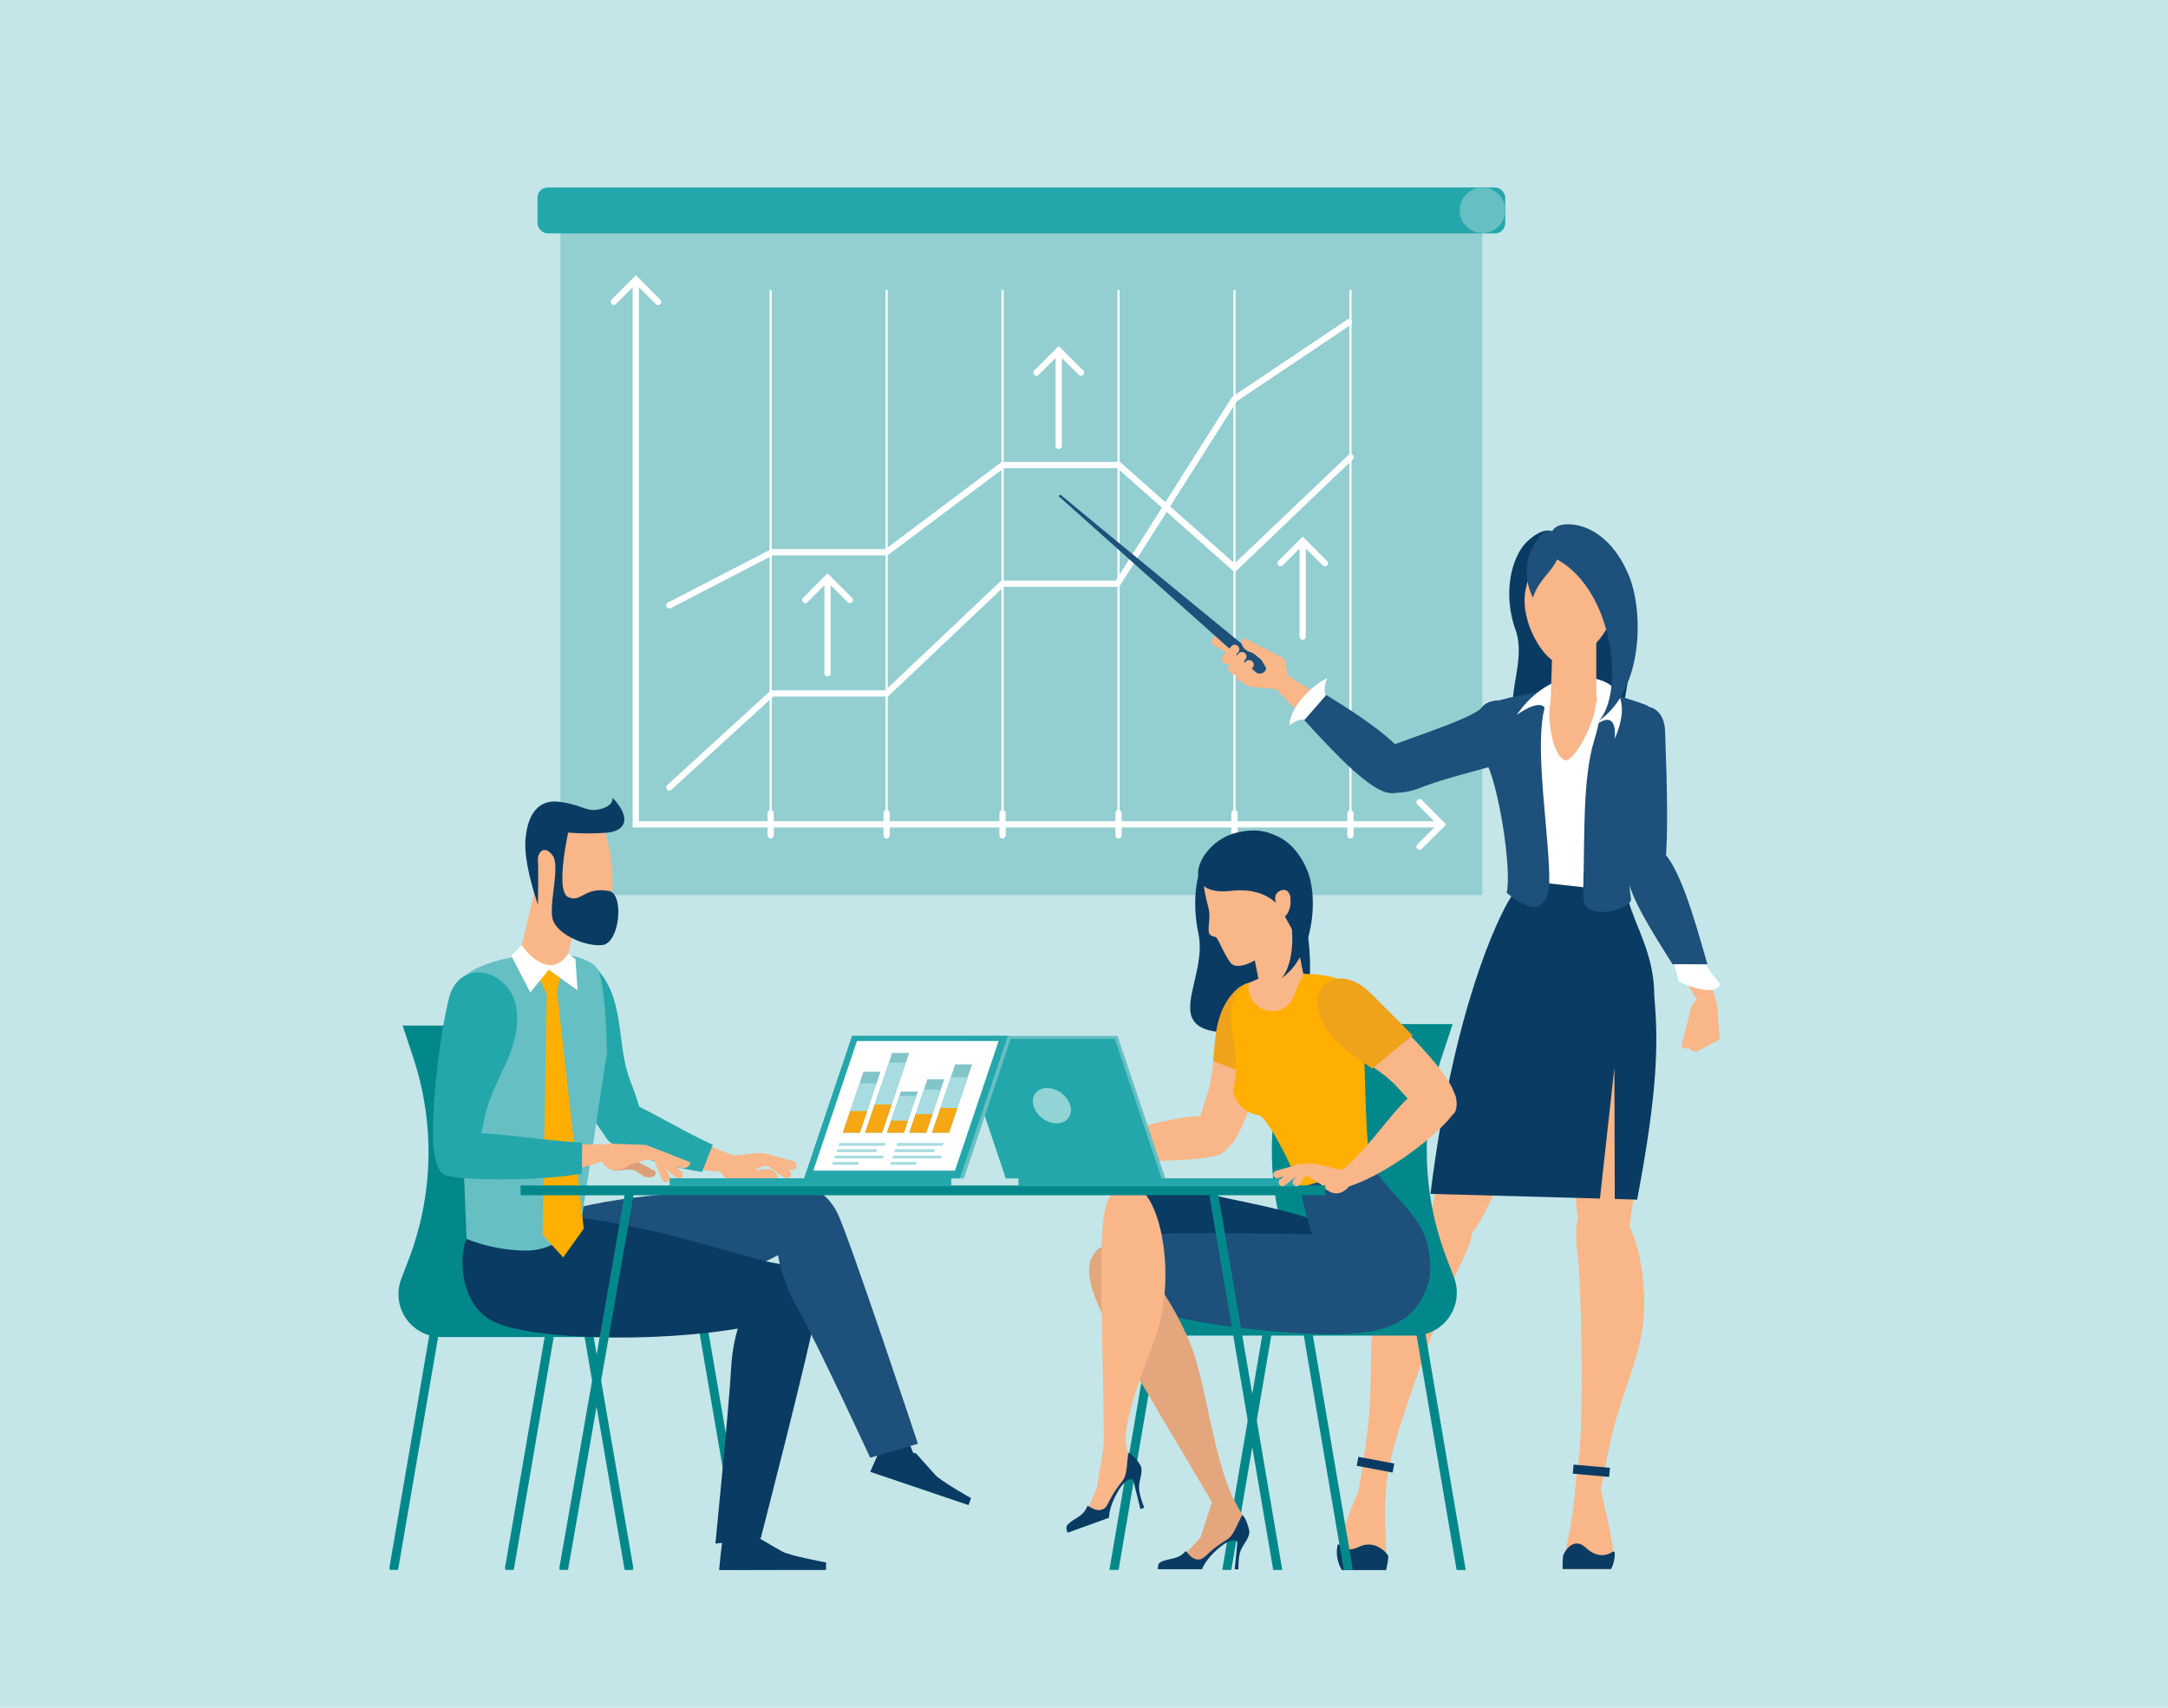 <svg xmlns="http://www.w3.org/2000/svg" width="1240" height="977.03" viewBox="0 0 1240 977.03"><defs><style>.cls-1{fill:#c4e6e8;}.cls-2{opacity:0.74;}.cls-3{fill:#81c5c9;}.cls-4{fill:#24a7ab;}.cls-5{fill:#66bfc3;}.cls-19,.cls-6{fill:#fff;}.cls-7{fill:#f9b689;}.cls-8{fill:#0a3b63;}.cls-9{fill:#1d507a;}.cls-10{fill:#d98b65;}.cls-11{fill:#02888b;}.cls-12{fill:#121f54;}.cls-13{fill:#ffaf02;}.cls-14{fill:#dba079;}.cls-15{fill:#efa31a;}.cls-16{fill:#404c4f;}.cls-17{fill:#262d2e;}.cls-18{fill:#e3a67d;}.cls-19{opacity:0.5;}.cls-20{fill:#a8dce0;}.cls-21{fill:#f5a714;}</style></defs><g id="Layer_2" data-name="Layer 2"><g id="Layer_2-2" data-name="Layer 2"><rect class="cls-1" width="1240" height="977.03"/><g class="cls-2"><rect class="cls-3" x="320.53" y="125.87" width="527.29" height="386.17"/></g><rect class="cls-4" x="307.42" y="107.28" width="553.52" height="26.23" rx="5.78"/><circle class="cls-5" cx="847.92" cy="120.3" r="13.02" transform="translate(163.29 634.8) rotate(-45)"/><path class="cls-6" d="M823.84,473.39h-462V163a1.79,1.79,0,0,1,3.58,0v306.8H823.84a1.79,1.79,0,0,1,0,3.57Z"/><path class="cls-6" d="M376.42,174.57a1.79,1.79,0,0,1-1.26-.53l-11.47-11.47L352.22,174a1.79,1.79,0,0,1-2.52-2.53l14-14,14,14a1.8,1.8,0,0,1-1.27,3.06Z"/><path class="cls-6" d="M811.93,486.17a1.79,1.79,0,0,1-1.27-3.05l11.47-11.47-11.47-11.47a1.8,1.8,0,0,1,0-2.53,1.79,1.79,0,0,1,2.53,0l14,14-14,14A1.79,1.79,0,0,1,811.93,486.17Z"/><path class="cls-6" d="M440.79,479.67a1.79,1.79,0,0,1-1.79-1.79V465.33a1.79,1.79,0,1,1,3.57,0v12.55A1.79,1.79,0,0,1,440.79,479.67Z"/><path class="cls-6" d="M507.11,479.67a1.79,1.79,0,0,1-1.79-1.79V465.33a1.79,1.79,0,1,1,3.57,0v12.55A1.79,1.79,0,0,1,507.11,479.67Z"/><path class="cls-6" d="M573.42,479.67a1.79,1.79,0,0,1-1.78-1.79V465.33a1.79,1.79,0,1,1,3.57,0v12.55A1.79,1.79,0,0,1,573.42,479.67Z"/><path class="cls-6" d="M639.74,479.67a1.79,1.79,0,0,1-1.78-1.79V465.33a1.79,1.79,0,1,1,3.57,0v12.55A1.79,1.79,0,0,1,639.74,479.67Z"/><path class="cls-6" d="M706.06,479.67a1.79,1.79,0,0,1-1.78-1.79V465.33a1.79,1.79,0,1,1,3.57,0v12.55A1.79,1.79,0,0,1,706.06,479.67Z"/><path class="cls-6" d="M440.79,472.25a.63.63,0,0,1-.63-.63V166.48a.63.63,0,1,1,1.25,0V471.62A.63.63,0,0,1,440.79,472.25Z"/><path class="cls-6" d="M507.11,472.25a.63.63,0,0,1-.63-.63V166.48a.63.63,0,1,1,1.25,0V471.62A.63.63,0,0,1,507.11,472.25Z"/><path class="cls-6" d="M573.42,472.25a.63.63,0,0,1-.62-.63V166.48a.63.63,0,1,1,1.25,0V471.62A.63.63,0,0,1,573.42,472.25Z"/><path class="cls-6" d="M639.74,472.25a.63.63,0,0,1-.62-.63V166.48a.63.63,0,1,1,1.25,0V471.62A.63.63,0,0,1,639.74,472.25Z"/><path class="cls-6" d="M706.06,472.25a.63.63,0,0,1-.62-.63V166.48a.63.63,0,1,1,1.25,0V471.62A.63.63,0,0,1,706.06,472.25Z"/><path class="cls-6" d="M772.38,479.67a1.79,1.79,0,0,1-1.79-1.79V465.33a1.79,1.79,0,0,1,3.58,0v12.55A1.79,1.79,0,0,1,772.38,479.67Z"/><path class="cls-6" d="M772.4,472.25a.63.63,0,0,1-.62-.63V166.48a.63.63,0,1,1,1.25,0V471.62A.63.63,0,0,1,772.4,472.25Z"/><path class="cls-6" d="M382.84,452.26a1.75,1.75,0,0,1-1.32-.58,1.79,1.79,0,0,1,.11-2.53l59.3-54.23h65.43l66.24-62.76h65.53L704.75,227l65.8-44.14a1.78,1.78,0,1,1,2,3l-65.17,43.73L640.1,335.73h-66l-66.23,62.76H442.32L384,451.79A1.74,1.74,0,0,1,382.84,452.26Z"/><path class="cls-6" d="M382.84,348.1a1.79,1.79,0,0,1-.83-3.38l59.18-30.6h65.32l66.42-49.86h67.65l65.53,58.09,65.08-62a1.79,1.79,0,1,1,2.6,2.46l-67.58,64.63-67.09-59.6h-65L507.7,317.7H442.06l-58.4,30.2A1.9,1.9,0,0,1,382.84,348.1Z"/><path class="cls-6" d="M486.05,345a1.75,1.75,0,0,1-1.26-.52L473.32,333,461.85,344.5a1.8,1.8,0,0,1-2.53,0,1.79,1.79,0,0,1,0-2.53l14-14,14,14a1.79,1.79,0,0,1,0,2.53A1.76,1.76,0,0,1,486.05,345Z"/><path class="cls-6" d="M473.32,386.94a1.79,1.79,0,0,1-1.79-1.79V333a1.79,1.79,0,0,1,3.58,0v52.16A1.79,1.79,0,0,1,473.32,386.94Z"/><path class="cls-6" d="M592.81,215a1.8,1.8,0,0,1-1.27-.53,1.77,1.77,0,0,1,0-2.52l14-14,14,14a1.78,1.78,0,1,1-2.52,2.52L605.54,203l-11.47,11.46A1.79,1.79,0,0,1,592.81,215Z"/><path class="cls-6" d="M605.54,256.87a1.79,1.79,0,0,1-1.79-1.78V202.93a1.79,1.79,0,0,1,3.58,0v52.16A1.79,1.79,0,0,1,605.54,256.87Z"/><path class="cls-6" d="M757.81,324a1.8,1.8,0,0,1-1.26-.52l-11.47-11.47-11.47,11.47a1.79,1.79,0,0,1-2.53-2.53l14-14,14,14a1.8,1.8,0,0,1,0,2.53A1.83,1.83,0,0,1,757.81,324Z"/><path class="cls-6" d="M745.08,366a1.79,1.79,0,0,1-1.79-1.79V312a1.79,1.79,0,0,1,3.58,0v52.16A1.79,1.79,0,0,1,745.08,366Z"/><path class="cls-7" d="M718.46,380.06h0a2.79,2.79,0,0,1-3.81,1l-20.28-11.8a2.78,2.78,0,1,1,2.79-4.82l20.29,11.8A2.79,2.79,0,0,1,718.46,380.06Z"/><path class="cls-7" d="M726.29,386.06h0a2.8,2.8,0,0,1-3.59,1.65l-22-8.17a2.79,2.79,0,1,1,1.93-5.23l22,8.17A2.8,2.8,0,0,1,726.29,386.06Z"/><path class="cls-7" d="M721.05,390.91l-6.82-.76-10.38-5.24a2.79,2.79,0,1,1,2.5-5l15.07,7.61Z"/><path class="cls-8" d="M881.28,419.1c19,3.67,26.19,7.72,35.72,4.26,17.79-6.47,20.37-85.41,7.67-104.46a56.17,56.17,0,0,0-5.34-2.59c-6-2.23-23.36-7.93-26.76-7.32-1.14.19-4-12.32-18.23,0-9.74,8.43-15.09,30-7.53,51.31C875.22,384,850.47,413.14,881.28,419.1Z"/><path class="cls-9" d="M780.17,443.55c2.06,4.82,12.6,14.92,32.37,7.05s56.77-14.88,79-24.7c17.89-7.9-33.25-35.6-44.06-21.15-5.08,6.8-50.12,20-63.09,26.51C771.2,437.88,778.12,438.74,780.17,443.55Z"/><path class="cls-7" d="M885.55,541.39c39.62,7.42,6,64.46-7.89,90.89S847.74,705.47,838,708s-21.48-5.16-18.15-20.26,15-91.77,31.17-121.59S873.46,539.12,885.55,541.39Z"/><path class="cls-7" d="M828.6,690.34c18.22,1.64,15.83,14.93,6.78,33S800,813.72,795.9,833.17s-6,30.68-6,30.68l-14.5-3.62s2.59-9.31,6.66-41-.73-53.34,6.79-78.19C795.54,718.78,813.05,688.94,828.6,690.34Z"/><path class="cls-7" d="M792.73,898.22a14.53,14.53,0,0,0,.4-3.78c-.16-6-1.55-28.19-.61-39.5a221.94,221.94,0,0,0,.62-22.22L786,831.53s-18.84,43-20.69,54.19a16.88,16.88,0,0,0,3.3,12.5Z"/><path class="cls-8" d="M792.78,898.22c.27-1.32,1.34-5.87,1.24-7.92,0-1-7-9.9-16.59-5.43-6.74,3.13-9.94.66-11.25-1.1A.68.68,0,0,0,765,884a19.88,19.88,0,0,0,2.49,14.2Z"/><rect class="cls-8" x="776.21" y="835.35" width="20.88" height="5.22" transform="translate(1404.79 1806.93) rotate(-169.34)"/><path class="cls-7" d="M918.61,540.67c-39.84-6.1-27,58.85-22.61,88.39s4,79,12.33,84.6,22,2.24,23.82-13.12S948.36,609,943,575.49,930.78,542.53,918.61,540.67Z"/><path class="cls-7" d="M919.73,689.29c-17.73-4.52-19.89,8.81-17.38,28.88s3.32,97,.68,116.69S900.37,866,900.37,866l13,1.23s.66-9.63,7.36-40.85,18.44-50.05,19.62-76C941.44,727.11,934.86,693.14,919.73,689.29Z"/><path class="cls-7" d="M893.82,897.62a13.82,13.82,0,0,1,.22-3.11c1.09-5.94,5.85-27.62,6.65-39a220.34,220.34,0,0,1,2.79-22l7.25-.08s12,45.32,12.15,56.71a15.28,15.28,0,0,1-1.91,7.47Z"/><path class="cls-8" d="M893.8,897.62a47.18,47.18,0,0,1,.26-7.69c.21-1,5.31-11.63,13.09-4.41,7,6.5,12.88,3.8,15.2,2.23a.77.77,0,0,1,1.21.63,19.49,19.49,0,0,1-2.06,9.24Z"/><rect class="cls-8" x="899.7" y="838.82" width="20.88" height="5.22" transform="translate(1741.6 1760.69) rotate(-174.88)"/><path class="cls-10" d="M898.37,581.94c-16-.52-47.58-5.16-48.34-26.9s28.28-52.34,30.1-64,26.43-18.62,26.43-18.62S921.49,480.94,926,499s13.55,46.07,14.41,61.32S909,582.28,898.37,581.94Z"/><path class="cls-8" d="M927,499.11c1.19,4.69,2.66,10,4.25,15.68,4.42,16,14.93,31.23,14.93,55.09,2.26,25.53,2.29,52.84-9.81,116.41l-12.8-.4-.22-75-8.26,74.78L818.18,683c13-105.19,38.58-158.32,46-169.76,5.36-8.25,6.73-18.9,7.49-23.22C872.4,470.05,924.39,469,927,499.11Z"/><path class="cls-9" d="M861.77,510.76c3.09-14.07-5-63.75-12.36-75.85-4.06-6.7-2.22-26.64-.15-29.86,3.21-5,25.69-8.06,32.81-9.71,8.95-2.06,17.38-4,20.06-3.71,4.9.57,38.79,10.85,40.31,12.21,13.49,12-17.22,61-9.57,110.42.65,4.62-16,10.42-24.12,5.69-4.37-2.53-3.3-12.2-2.64-17.47,1.56-12.45-20-2.82-20,2.94,0,3.87-1.09,8.84-4.77,12.18C875.53,522.87,861.77,510.76,861.77,510.76Z"/><path class="cls-6" d="M886.1,505.42c.78-33.05-16-113,9.14-113,2.09.25,28.76-8,16.78,30.38-6.91,22.16-5.6,54.75-6.42,84.77Z"/><path class="cls-6" d="M883.46,404.92c-3.28-5.24-15.86,4-15.86,4s14.18-23.2,38.47-21.56c34.4,2.33,17.38,35.25,17.38,35.25s2.49-16.87-10-8.44S883.46,404.92,883.46,404.92Z"/><path class="cls-7" d="M912,407c-1.56,9.23-12,29-16.71,27.91-6.74-1.55-10.35-22.14-8.78-31.37s.36-11.64,15.4-9.09S913.51,397.73,912,407Z"/><path class="cls-7" d="M903.91,327.85h0a12.08,12.08,0,0,1,9.09,11.7v59.8c0,6.67-5.4,7.11-12.06,7.11h0c-6.66,0-14,.69-14-6l1.94-60.93A12.07,12.07,0,0,1,903.91,327.85Z"/><path class="cls-7" d="M923.8,346.85c-3,18.07-22.1,34.11-31.94,32.7-8.36-1.2-22.44-23.06-19.48-41.14s16.88-30.84,31.08-28.51S926.76,328.77,923.8,346.85Z"/><path class="cls-7" d="M972.63,575.54c-14.82-25.72-38.35-57.34-41-74s9.86-19.12,16.8-14.87c12.92,7.94,23.21,54.8,31.42,80.67C988.65,595.16,972.63,575.54,972.63,575.54Z"/><path class="cls-6" d="M955.85,544.72l4.35,16.73s19.56,9.93,23.82,1.61a64.56,64.56,0,0,1-12.58-20.45Z"/><path class="cls-9" d="M956.64,551.63c-12.32-19.42-24-38.27-25.9-50.09-2.87-17.89,10.62-20.6,18.09-16,10.88,6.68,20,39,27.73,66.1Z"/><path class="cls-7" d="M982,574.58l1.5,18.35a5.76,5.76,0,0,1-.17,1.94l-13.23,6.84c-7.66-1-3.08-7.48-3.88-9.29l5.51-6.06s-8.13-8-.72-14.68c4.64-4.2,8-2,9.68-.17A5.2,5.2,0,0,1,982,574.58Z"/><path class="cls-9" d="M946.48,509.85c5-.8,6.81-15.49,7-37.44.15-20.72-.59-37.63-1.14-54.25-.71-21.67-27.49-17.14-25.76,6s2.17,56.94,5.26,70.67C934.94,508.83,941.47,510.66,946.48,509.85Z"/><path class="cls-7" d="M971.06,572.09h0a5.51,5.51,0,0,1,7.17,4.54l.07.61a5.51,5.51,0,0,1-2.32,5.22l-4.45,4a8.84,8.84,0,0,0-2.64,5.45l-.42,2.77c-.41,2.89-3.41,5.83-5.46,5.21h0a1.78,1.78,0,0,1-1.2-2.23l5.6-21.72A5.54,5.54,0,0,1,971.06,572.09Z"/><path class="cls-9" d="M886.3,311.13c.31,4.22,1.63,7.37,4.33,8.89,32.79,18.4,38.4,76.43,23.92,92.28,26-18.06,25.68-64.79,16.33-84.79-8.47-19.28-22.72-28.28-35.5-27.52C890.49,300.28,886.08,302.4,886.3,311.13Z"/><path class="cls-9" d="M873.4,330.34a32.66,32.66,0,0,0,3.41,11.58c4.31-13.92,17.26-17.47,15.36-32.83-4.46-9.82-11.67-6.13-17.67,8.94A30.72,30.72,0,0,0,873.4,330.34Z"/><path class="cls-7" d="M733.47,384.44c24.76,16.4,59.94,34.16,69.74,47.84s-.27,21.51-8.37,20.8c-15.11-1.32-45.26-38.64-64.16-58.11C710.37,374.06,733.47,384.44,733.47,384.44Z"/><path class="cls-6" d="M760.68,402c-5.87-6.38-1.51-14.08-1.51-14.08s-6.58,2.5-14.38,11.54-7.16,15.42-7.16,15.42,6.45-5.46,11-2.33S760.68,402,760.68,402Z"/><path class="cls-9" d="M758.55,397.61c19.86,12,38.26,25,45.27,34.79,10,14-.28,22.05-8.59,21.33-11.55-1-31.7-22.58-49.23-41.76Z"/><path class="cls-7" d="M707.85,386.23a7.58,7.58,0,0,0-1.46-2.13s.71-8.19,3.78-11.43,11.17,2.06,13.12,2.39l1.47-1.39s10.15,1.84,11.6,11.71c.91,6.19-1.11,8.71-3.56,9.08-.74.12-9.87-.83-16.07-1.41C712,392.61,709.57,389.52,707.85,386.23Z"/><path class="cls-9" d="M605.55,283.88c41.21,36.91,112.56,100.5,112.56,100.5a3.72,3.72,0,0,0,5.3-.34h0a3.72,3.72,0,0,0-.44-5.29s-74-60.56-116.58-95.85Z"/><path class="cls-7" d="M735.62,380.15h0a5.49,5.49,0,0,1-6,6l-.62-.06a5.52,5.52,0,0,1-4.57-3.42l-2.95-5.22a8.91,8.91,0,0,0-4.74-3.78l-2.61-1c-2.73-1-4.93-4.62-3.88-6.48h0a1.78,1.78,0,0,1,2.44-.68l19.95,10.25A5.5,5.5,0,0,1,735.62,380.15Z"/><path class="cls-7" d="M699.7,378.91h0a2.6,2.6,0,0,1-.17-3.67l4.92-5.71A2.6,2.6,0,0,1,708.3,373l-4.94,5.71A2.59,2.59,0,0,1,699.7,378.91Z"/><path class="cls-7" d="M703.67,383.21h0a2.57,2.57,0,0,1-.18-3.66l4.93-5.71a2.59,2.59,0,1,1,3.84,3.49L707.33,383A2.58,2.58,0,0,1,703.67,383.21Z"/><path class="cls-7" d="M707.8,387.87h0a2.6,2.6,0,0,1-.17-3.67l4.92-5.71A2.6,2.6,0,0,1,716.4,382l-4.94,5.71A2.59,2.59,0,0,1,707.8,387.87Z"/><path class="cls-7" d="M716.34,391.16h0a2.59,2.59,0,0,1-3.61.66l-4.55-3a2.6,2.6,0,0,1,2.94-4.28l4.56,3A2.61,2.61,0,0,1,716.34,391.16Z"/><path class="cls-8" d="M693.5,589.85c16.24,3.14,38.55-3.38,46.72-6.35,15.23-5.53,9.65-69.49-4.48-87.71-1.24-.63-3.19-1.71-4.57-2.22-5.14-1.91-20-6.79-22.93-6.27-1,.17-3.39-10.55-15.61,0-8.34,7.23-11.28,27.8-7.2,46.72C690.62,558.13,667.12,584.74,693.5,589.85Z"/><path class="cls-7" d="M601.1,656h0a2.16,2.16,0,0,1,1.23,2.81l-4.79,12.17a2.17,2.17,0,0,1-2.81,1.23h0a2.17,2.17,0,0,1-1.23-2.81l4.79-12.18A2.17,2.17,0,0,1,601.1,656Z"/><path class="cls-7" d="M599.77,657.85h0a2.17,2.17,0,0,1,0,3.07l-9.4,9.11a2.2,2.2,0,0,1-3.08,0h0a2.18,2.18,0,0,1,0-3.07l9.4-9.12A2.18,2.18,0,0,1,599.77,657.85Z"/><path class="cls-7" d="M624.37,655.85h0a5,5,0,0,1,1.55,7.55l-.35.44a5,5,0,0,1-4.88,1.78l-5.45-.37A8.11,8.11,0,0,0,610,667l-2.07,1.47c-2.16,1.56-6,1.45-6.87-.27h0a1.62,1.62,0,0,1,.7-2.2l17.76-10.07A5,5,0,0,1,624.37,655.85Z"/><path class="cls-7" d="M624.39,651.3l-17.78,1a5.36,5.36,0,0,0-1.84.42l-21.62,9a1,1,0,0,0-.47,1.37h0a3.94,3.94,0,0,0,4.5,1.83l14.7-4.22a10.2,10.2,0,0,1,5.64,0l7,2s8.76,6.7,14.17-1.29c3.39-5,.83-7.94-1.14-9.29A5,5,0,0,0,624.39,651.3Z"/><path class="cls-11" d="M223.08,898.14a2.56,2.56,0,0,1-.3-1.73l23.68-137.9a2.56,2.56,0,0,1,3-2.11,2.6,2.6,0,0,1,2.07,3L227.81,897.3a2.55,2.55,0,0,1-.3.84Z"/><path class="cls-11" d="M357.4,898.14a2.53,2.53,0,0,1-.29-.84L333.42,759.41a2.6,2.6,0,0,1,2.08-3,2.55,2.55,0,0,1,2.95,2.11l23.69,137.9a2.67,2.67,0,0,1-.3,1.73Z"/><path class="cls-11" d="M289.22,898.14a2.56,2.56,0,0,1-.3-1.73l23.68-137.9a2.55,2.55,0,0,1,2.95-2.11,2.6,2.6,0,0,1,2.08,3L294,897.3a2.79,2.79,0,0,1-.3.84Z"/><path class="cls-11" d="M423.54,898.14a2.79,2.79,0,0,1-.3-.84L399.56,759.41a2.6,2.6,0,0,1,2.08-3,2.55,2.55,0,0,1,2.95,2.11l23.68,137.9a2.61,2.61,0,0,1-.29,1.73Z"/><path class="cls-11" d="M318.13,731.59l4.16-10.87A172.09,172.09,0,0,0,325,605.05L318.9,586.7H230.29l6.07,18.35a172.09,172.09,0,0,1-2.68,115.67l-4.16,10.87a24.54,24.54,0,0,0,22.91,33.31H341A24.53,24.53,0,0,1,318.13,731.59Z"/><path class="cls-4" d="M360.88,656.49c10-4.5,7.82-17.17-.28-37.85s-3-44.64-17.62-62.53-44-8.74-36.29,15.1,30,68,40,79.11S360.88,656.49,360.88,656.49Z"/><path class="cls-7" d="M394.07,667.89a117.9,117.9,0,0,0,21.83,2.58c27.18.14,6.25-8.69,6.25-8.69-9.62-2.95-19.86-7.94-29.75-13.09Z"/><path class="cls-4" d="M407.69,654.87c-21.36-9.47-46.3-26.48-57.3-26.87-15.69-.56-7.75,17.85-3,23.94,3.9,5,26.64,14.37,54.17,18.52Z"/><path class="cls-7" d="M416,661.45l17.79-1.82c12,0,6,7.57,6,7.57a10.25,10.25,0,0,0-5.59.9l-6.58,3.09s-7.61,8-14.24,1c-4.16-4.43-2.09-7.74-.35-9.4A5.07,5.07,0,0,1,416,661.45Z"/><path class="cls-7" d="M413.64,672.33h0a5.92,5.92,0,0,1,2.78-8.69l.62-.25a6,6,0,0,1,6.07,1l5.41,3.54a9.53,9.53,0,0,0,6.39,1.26l3-.32c3.13-.36,7,2,6.92,4.27h0a1.92,1.92,0,0,1-2,1.86l-24.15.08A6,6,0,0,1,413.64,672.33Z"/><path class="cls-9" d="M279.61,733c-3.07-56,143.93-50.46,167.66-53.16s47.83,11.31,3.86,35-116.32,51.65-142.75,38.41S279.61,733,279.61,733"/><path class="cls-8" d="M278.94,701.51c39.42-20.67,143.38,17.81,163.25,20.9,23.59,3.68,43.12,23.58-5.55,34.78s-126.41,10.21-152.41-.25c-22.53-9.06-21.52-40.3-17.36-48.19C270.3,702.23,275.6,703.26,278.94,701.51Z"/><path class="cls-5" d="M341.62,554.22c4.31,7,5.45,37.7,5.45,48.5l-14.74,96.94s-12.62,15.78-31.42,15.78c-2.19,0-4.32-.1-6.4-.26a94.41,94.41,0,0,1-27.64-6.43l-5.4-132.16C246,546.65,331.34,537.48,341.62,554.22Z"/><path class="cls-7" d="M337.94,491.05l-27.45-1-12.42,52.16a13.46,13.46,0,0,0,10,16.21h0a13.45,13.45,0,0,0,16.22-10Z"/><polygon class="cls-12" points="435.08 860.31 427.29 888.01 415.89 886.23 421.02 850.14 435.08 860.31"/><path class="cls-8" d="M433.06,879.25c-9.44,1.19-18.56-1.48-19.48.9s-2.27,18.07-2.27,18.07l61.12-.08.07-4.25s-20.75-3.88-25-6.25C442.15,884.68,433.06,879.25,433.06,879.25Z"/><path class="cls-8" d="M460.74,730.69c-31.76-7.12-41.48,30.44-42.57,51.87s-9,100.51-9,100.51l25.91-3s30-116,31.65-130.61S460.74,730.69,460.74,730.69Z"/><path class="cls-8" d="M524,831.5c-9.35-1.76-17.21-7.1-18.82-5.12S497.71,842,497.71,842L554,861.05l1.36-4s-16.94-9.55-20.28-13.12C530.93,839.46,524,831.5,524,831.5Z"/><polygon class="cls-8" points="510.25 801.61 523.97 835.27 510.76 833.85 492.9 802.08 510.25 801.61"/><path class="cls-9" d="M463.7,681.3c-30.59,11.11-18.33,48.29-7.58,67.09s41.59,85.55,41.59,85.55l27.29-8s-39.46-118.63-46-131.89S463.7,681.3,463.7,681.3Z"/><polygon class="cls-13" points="315.06 563.01 318.59 567.72 333.87 702.9 322.11 719.36 310.36 706.43 312.71 566.54 315.06 563.01"/><polygon class="cls-13" points="320.94 555.96 318.59 567.72 312.71 568.89 306.83 555.96 313.88 553.61 320.94 555.96"/><path class="cls-6" d="M329.14,548.73l-4.2-3.07s-4.5,8-12.48,6.21-14-11.14-14-11.14l-6,6.09,10.84,20.9,10.58-12.93,16.46,11.75Z"/><path class="cls-4" d="M257,672.2c10.89,1.55,15.79-10.34,20-32.15s21.35-39.31,18.5-62.28-32.56-30.9-38.74-6.61-11,73.47-8.44,88.25S257,672.2,257,672.2Z"/><path class="cls-7" d="M347.25,654.6c-27.35,1.17-71.47-7.31-86.46-2.59s-11.33,15.9-4.81,20,60.3,2.2,86-6.75S347.25,654.6,347.25,654.6Z"/><path class="cls-4" d="M333,653.63c-26.42-1.17-59.62-8.08-72.13-4.14-15,4.71-13.27,18.32-6.76,22.47,5.16,3.29,51.68,4.25,78.68-.55Z"/><path class="cls-7" d="M374.53,658.75h0a2.35,2.35,0,0,0-1.26,3.07l5.47,13.06a2.35,2.35,0,0,0,3.07,1.26h0a2.35,2.35,0,0,0,1.27-3.07L377.61,660A2.37,2.37,0,0,0,374.53,658.75Z"/><path class="cls-7" d="M376,660.77h0a2.34,2.34,0,0,0,.12,3.31l10.38,9.64a2.35,2.35,0,0,0,3.32-.12h0a2.35,2.35,0,0,0-.11-3.32l-10.39-9.63A2.35,2.35,0,0,0,376,660.77Z"/><path class="cls-14" d="M349.37,659.18h0a5.41,5.41,0,0,0-1.5,8.21l.39.46a5.43,5.43,0,0,0,5.32,1.81l5.89-.52a8.74,8.74,0,0,1,5.7,1.74l2.28,1.55c2.37,1.63,6.5,1.43,7.42-.46h0a1.76,1.76,0,0,0-.81-2.36l-19.44-10.48A5.47,5.47,0,0,0,349.37,659.18Z"/><path class="cls-7" d="M349.24,654.27l19.26.69a5.94,5.94,0,0,1,2,.41l23.6,9.22a1,1,0,0,1,.54,1.47h0a4.26,4.26,0,0,1-4.83,2.08l-16-4.22a11,11,0,0,0-6.1.14l-7.49,2.33s-9.31,7.46-15.35-1c-3.78-5.35-1.09-8.58,1-10.09A5.39,5.39,0,0,1,349.24,654.27Z"/><path class="cls-7" d="M618.86,650.17c28.09-1.38,57.28-14.53,73.19-11.06s13.59,15.46,7.45,20.39-56.55,7.16-83.76-.24C605,656.34,618.86,650.17,618.86,650.17Z"/><path class="cls-7" d="M691.76,660.44c-9.48-3.59-8-15-1.43-33.86s.74-40.06,13.52-56.7,31.19-5.31,25.08,16.34-15.52,57.69-24.32,68.09S691.76,660.44,691.76,660.44Z"/><path class="cls-15" d="M728.93,586.22c6.11-21.65-12.29-33-25.08-16.34-8.49,11-8.77,24.11-9.92,37.15l26.15,10.11C723.4,606.25,726.44,595,728.93,586.22Z"/><path class="cls-16" d="M688.5,705.64h79a8.76,8.76,0,0,1,8.8,8.52,8.66,8.66,0,0,1-8.66,8.8h-79a8.76,8.76,0,0,1-8.81-8.83A8.66,8.66,0,0,1,688.5,705.64Z"/><path class="cls-17" d="M702.64,705.64h79a8.76,8.76,0,0,1,8.8,8.52,8.65,8.65,0,0,1-8.66,8.8h-79a8.76,8.76,0,0,1-8.81-8.83A8.66,8.66,0,0,1,702.64,705.64Z"/><path class="cls-11" d="M833.11,898.14C830.7,884,809.65,760.5,809.65,760.5a2.62,2.62,0,0,1,2.07-3,2.57,2.57,0,0,1,3,2.13l23.61,138.54Z"/><path class="cls-11" d="M699.07,898.14c1.41-8.22,23.62-138.54,23.62-138.54a2.56,2.56,0,0,1,2.95-2.13,2.62,2.62,0,0,1,2.08,3S706.66,884,704.26,898.14Z"/><path class="cls-11" d="M768.57,898.14C766.16,884,745.11,760.5,745.11,760.5a2.62,2.62,0,0,1,2.07-3,2.57,2.57,0,0,1,3,2.13l23.61,138.54Z"/><path class="cls-11" d="M634.53,898.14,658.15,759.6a2.56,2.56,0,0,1,3-2.13,2.61,2.61,0,0,1,2.07,3s-21,123.53-23.45,137.64Z"/><path class="cls-11" d="M743,730.77l-4.16-10.86a172.12,172.12,0,0,1-2.68-115.68l6.07-18.35h88.61l-6.07,18.35a172.12,172.12,0,0,0,2.68,115.68l4.16,10.86a24.54,24.54,0,0,1-22.91,33.31H672.38c3.63,0-5.34-9.55,1-10.92C697.32,748.07,747.87,743.45,743,730.77Z"/><path class="cls-8" d="M785.66,746.28c13.38-30.51-14.58-46.4-70.38-57.94s-74.5-20.14-82,.25c-6,16.38,18.69,31.15,72.53,50.14S778.87,761.75,785.66,746.28Z"/><polygon class="cls-7" points="735.38 506.34 711.16 516.38 723.58 579.19 748.8 574.2 735.38 506.34"/><path class="cls-13" d="M726.12,559c-7,1.64-16.5,2.26-20.89,14.25-4.08,11.19,4.95,30.58.13,50.18-.15,3.19,3.64,12.92,14.15,14.43,7.3,1,27.42,48.22,27.42,48.22s5.56,16.9,25.42,10.17,17.12-10.63,11.93-29.52-1.79-87-8.47-99.25S739,556,726.12,559Z"/><path class="cls-7" d="M733.59,577.05c-9.77,4.88-21.36-4-19.28-14.57a70,70,0,0,1,13.41-5.23c5.89-1.38,11.91-.56,19.08-.06a3.3,3.3,0,0,1-.75.12C740.86,563.54,740.86,573.93,733.59,577.05Z"/><path class="cls-9" d="M784.28,666.77c16.6,23.71,34.35,31.11,33.71,59.55-.39,17.2-14.34,30-29,30.08-12.7.1-21.23-2.08-27.48-18.25-15-38.71-17.83-58.76-17.83-58.76Z"/><path class="cls-9" d="M816,736.44c11.49-31.3-37.68-30.1-100.35-30.81s-72.62.15-86.79,8.63c-6.79,4.06-4.26,21.46,12.85,29.4,18.56,8.61,48.21,14.27,80.8,17.4C785.19,767.09,806.78,761.59,816,736.44Z"/><polygon class="cls-18" points="691.03 840.52 696.16 840.87 710.56 866.7 711.49 871.75 705.01 880.72 697.8 883.7 685.86 896.06 677.29 889.59 686.64 879.6 693.22 859.33 691.03 840.52"/><path class="cls-8" d="M708.32,897.8c0-2.58.08-7.74,1.24-10.65,1.48-3.7,5.66-8,4.93-11.48-1.52-7.22-3.93-9-3.93-9-2.91,4.94-4.15,10-7.6,13.26-.65.61-4.66,2.81-8.55,5.89-3,2.41-5.9,5.83-7.8,6.23-5.31,1.12-8-5.21-8.54-4.58-4.64,5.2-9.35,3.6-14.4,6.27-1.56.82-1.46,3.32-1.4,4h25.22c.34-.94,2.41-5.93,9.3-11.82,7.66-6.55,10.89-4.73,10.89-3.42,0,1.05-1.07,11.21-1.5,15.24Z"/><path class="cls-18" d="M707.24,860.87c-12.94-22.88-17.09-68.66-26-91.1C668.2,736.59,643,707.7,632.06,712.5c-16,7-8.48,27.1,3.08,48.16,8.74,15.91,45.16,76.69,61.79,105Z"/><path class="cls-7" d="M643.47,828c.11-27.87,17.6-55,21.48-78.76,5.72-35.21-4.78-69-16.6-70.45-17.36-2.13-17.56,15-18.4,39-.63,18.13,1.51,78.61,1.34,111.41Z"/><polygon class="cls-7" points="634.78 795.53 638.49 800.84 644.67 829.81 648.01 835.51 644.96 846.15 639.18 851.39 632.14 867.07 621.89 863.89 627.3 851.32 631.11 828.42 634.78 795.53"/><path class="cls-8" d="M645.43,831.08c-1.06,5.63-.52,10.8-2.66,15-.4.79-3.43,4.22-6,8.44-2.05,3.29-3.57,7.48-5.23,8.51-4.61,2.84-9.27-2.21-9.59-1.42-2.6,6.47-7.57,6.56-11.42,10.78-1.4,1.52.14,4.44.14,4.44l23.64-8.55s-.25-5.69,4.73-14.45,8.65-8.14,9.1-6.9,4.14,16.44,4.14,16.44l2.19-.86s-3.16-7.6-3-11.91c.14-4,2.61-9.45.74-12.47C648.28,831.91,645.43,831.08,645.43,831.08Z"/><path class="cls-7" d="M830.18,638c-7.8,6.54-17.07-.36-30.34-15.38s-34.69-20.31-43-39.67S767.53,553,783.48,569s42.87,41.92,47.65,54.72S830.18,638,830.18,638Z"/><path class="cls-15" d="M783.83,568.07c-16.88-16.92-36.94-5.76-28.17,14.73,5.82,13.61,17.77,20.66,29.25,28.5l23-19C799.51,583.6,790.71,575,783.83,568.07Z"/><path class="cls-7" d="M762.42,673.37c23.12-16.2,37.38-46.22,52.75-51.77s19.8,5.85,17.23,13.32-34,35-60.88,43.84c-10,3.28-9.71.74-10.55-.44C759.54,676.33,762.42,673.37,762.42,673.37Z"/><path class="cls-7" d="M745.12,667.75h0a2.18,2.18,0,0,1-1.5,2.69L731,674a2.2,2.2,0,0,1-2.7-1.5h0a2.18,2.18,0,0,1,1.5-2.69l12.64-3.6A2.2,2.2,0,0,1,745.12,667.75Z"/><path class="cls-7" d="M768.58,669.56l-15.05-3.5a35.22,35.22,0,0,0-9.85-.06c-5.64.73-3.5,5.37-.89,5.65a17.33,17.33,0,0,1,6.87,2.2l6.14,3.9s6.53,8.94,14,2.78c4.69-3.87,3.05-7.41,1.54-9.28A5,5,0,0,0,768.58,669.56Z"/><polygon class="cls-11" points="297.82 683.8 758.1 683.8 757.99 678.21 297.7 678.21 297.82 683.8"/><path class="cls-11" d="M728.22,898.14c-5.45-32-36.44-213.81-36.44-213.81a2.62,2.62,0,0,1,2.08-3,2.56,2.56,0,0,1,2.95,2.13s31.6,185.42,36.6,214.71Z"/><path class="cls-11" d="M324.77,898.14a2.48,2.48,0,0,0,.24-.71l37.26-213.18a2.55,2.55,0,1,0-5-.87L320,896.55a2.53,2.53,0,0,0,.24,1.59Z"/><path class="cls-7" d="M314.3,467.35c19.93-10.22,29.41-1.77,33.45,14.67s4.34,46.76-6.33,50.22-28.85-2.88-32.6-19.61S303.06,473.12,314.3,467.35Z"/><path class="cls-8" d="M350.34,456.39c10.69,11.25,7.8,18.75-2.58,19.9a133.12,133.12,0,0,1-22.78,0s-7.5,33.46,0,36.92,9.11-6.07,23.36-3.46c8.74,1.6,6.13,29.7-3.67,30.86S318,534.37,316,525.37s4.56-30,0-36.1-8.61-1.73-8.32,2.88,0,25.39,0,25.39-7.78-22-7.2-35.52,5.77-25,19.32-23.32,15.29,6.11,23.37,4.21S350.34,456.39,350.34,456.39Z"/><polygon class="cls-5" points="666.51 674.13 575.28 674.13 548.5 594.25 550.23 592.61 639.17 592.61 666.51 674.13"/><polygon class="cls-4" points="664.39 674.13 575.29 674.13 548.54 594.34 637.64 594.34 664.39 674.13"/><rect class="cls-4" x="582.49" y="674.08" width="161.07" height="4.58"/><path class="cls-19" d="M612.2,632.55c1.5,5.57-2,10.09-7.84,10.09a14.45,14.45,0,0,1-13.27-10.09c-1.49-5.58,2-10.1,7.85-10.1A14.44,14.44,0,0,1,612.2,632.55Z"/><polygon class="cls-5" points="460.07 674.13 551.3 674.13 578.08 594.25 576.36 592.61 487.41 592.61 460.07 674.13"/><polygon class="cls-4" points="459.9 674.12 549.01 674.12 576.46 592.58 487.35 592.58 459.9 674.12"/><polygon class="cls-6" points="465.18 669.71 546.19 669.71 571.15 595.57 490.14 595.57 465.18 669.71"/><rect class="cls-4" x="383.02" y="674.08" width="161.07" height="4.58" transform="translate(927.11 1352.74) rotate(180)"/><path class="cls-7" d="M735.12,532.09c-12.49,18.12-27.43,24-31.42,18.54-3.52-4.79-6.73-12.76-7.73-14s-3.14-.41-4.32-2.61.82-8.73-.25-13.72S685.07,499,691,493.48s21.48-14.64,32.4-6.29,18.29,20,16.62,25.94S735.12,532.09,735.12,532.09Z"/><path class="cls-8" d="M742.73,514.48c-3.69,6.65-3.36,17.92-3.36,17.92l-.47-.87-4-7.29a8.21,8.21,0,0,0,2.31-3.22,14.4,14.4,0,0,0,.93-7.33c-.34-3.18-2.27-5.3-5-4.5a6.25,6.25,0,0,0-1.57.73c-3.59,2.25-1.75,6.76-1.75,6.76s-7.78-9.11-25.43-7.06c-31.44,3.66-19.33-27.25,1.93-33,9.81-2.64,17.29-1.57,22.91,1.28a26.56,26.56,0,0,1,10,9C744.87,495.21,746.69,507.34,742.73,514.48Z"/><path class="cls-8" d="M732.9,559.68c4.68-5.12,7-16.17,6-28.15A67.66,67.66,0,0,0,737.25,521a14.4,14.4,0,0,0,.93-7.33c-.34-3.18-2.27-5.3-5-4.5-3.52-7.4-8.68-13.82-15.73-17.78-2-1.12-3-3.45-3.2-6.58-.17-6.46,3.1-8,6.72-8.25a20.07,20.07,0,0,1,8.3,1.32c6.87,2.57,13.51,8.88,18,19.06C754.14,511.77,752.12,546.31,732.9,559.68Z"/><path class="cls-7" d="M435.11,661h0a2.58,2.58,0,0,0,.6,3.59l12.63,8.95a2.58,2.58,0,0,0,3.58-.62h0a2.57,2.57,0,0,0-.6-3.58l-12.63-9A2.58,2.58,0,0,0,435.11,661Z"/><path class="cls-7" d="M435.57,662.05h0a2.57,2.57,0,0,0,1.8,3.15l15,4a2.58,2.58,0,0,0,3.16-1.81h0a2.57,2.57,0,0,0-1.81-3.15l-14.95-4A2.59,2.59,0,0,0,435.57,662.05Z"/><path class="cls-7" d="M745.57,667h0a2.18,2.18,0,0,1-.38,3.06l-10.35,8.07a2.18,2.18,0,0,1-3.06-.38h0a2.19,2.19,0,0,1,.37-3.06l10.36-8.07A2.18,2.18,0,0,1,745.57,667Z"/><path class="cls-7" d="M748.53,669.76l-5.15,7.83a2.18,2.18,0,0,1-3.65-2.39l3.58-5.44Z"/><path class="cls-3" d="M482.07,648l11.79-34.89h9.71s-8.66,25.62-11.8,34.89Z"/><path class="cls-20" d="M482.07,648l9.53-28.21h9.71L491.77,648Z"/><path class="cls-21" d="M482.07,648l4.18-12.37H496s-2.62,7.78-4.18,12.37Z"/><path class="cls-3" d="M533.1,648l13.22-39.11H556L542.81,648Z"/><path class="cls-20" d="M533.1,648c2.95-8.71,10.71-31.68,10.71-31.68h9.71s-7.77,23-10.71,31.68Z"/><path class="cls-21" d="M533.1,648c1.71-5,4.77-14.09,4.77-14.09h9.7L542.81,648Z"/><path class="cls-3" d="M520.06,648l10.35-30.59h9.7s-7.46,22.08-10.34,30.59Z"/><path class="cls-20" d="M520.06,648l8.34-24.66h9.71L529.77,648Z"/><path class="cls-21" d="M520.06,648l3.59-10.6h9.71L529.77,648Z"/><path class="cls-3" d="M507.31,648l7.95-23.54H525s-5.53,16.37-8,23.54Z"/><path class="cls-20" d="M507.31,648l7.09-21h9.7L517,648Z"/><path class="cls-21" d="M507.31,648l2.32-6.87h9.71L517,648Z"/><path class="cls-3" d="M494.82,648c3.72-11,15.42-45.61,15.42-45.61H520L504.53,648Z"/><path class="cls-20" d="M494.82,648l13.52-40h9.71l-13.52,40Z"/><path class="cls-21" d="M494.82,648c1.88-5.54,5.46-16.13,5.46-16.13H510s-3.58,10.59-5.46,16.13Z"/><polygon class="cls-20" points="506 655.51 479.58 655.51 480.14 653.87 506.56 653.87 506 655.51"/><polygon class="cls-20" points="501.14 659.13 478.36 659.13 478.91 657.48 501.69 657.48 501.14 659.13"/><polygon class="cls-20" points="504.99 662.74 477.13 662.74 477.69 661.1 505.54 661.1 504.99 662.74"/><polygon class="cls-20" points="490.74 666.36 475.91 666.36 476.47 664.72 491.29 664.72 490.74 666.36"/><polygon class="cls-20" points="539.12 655.51 512.71 655.51 513.26 653.87 539.68 653.87 539.12 655.51"/><polygon class="cls-20" points="534.26 659.13 511.48 659.13 512.04 657.48 534.82 657.48 534.26 659.13"/><polygon class="cls-20" points="538.11 662.74 510.26 662.74 510.82 661.1 538.67 661.1 538.11 662.74"/><polygon class="cls-20" points="523.86 666.36 509.04 666.36 509.59 664.72 524.42 664.72 523.86 666.36"/></g></g></svg>